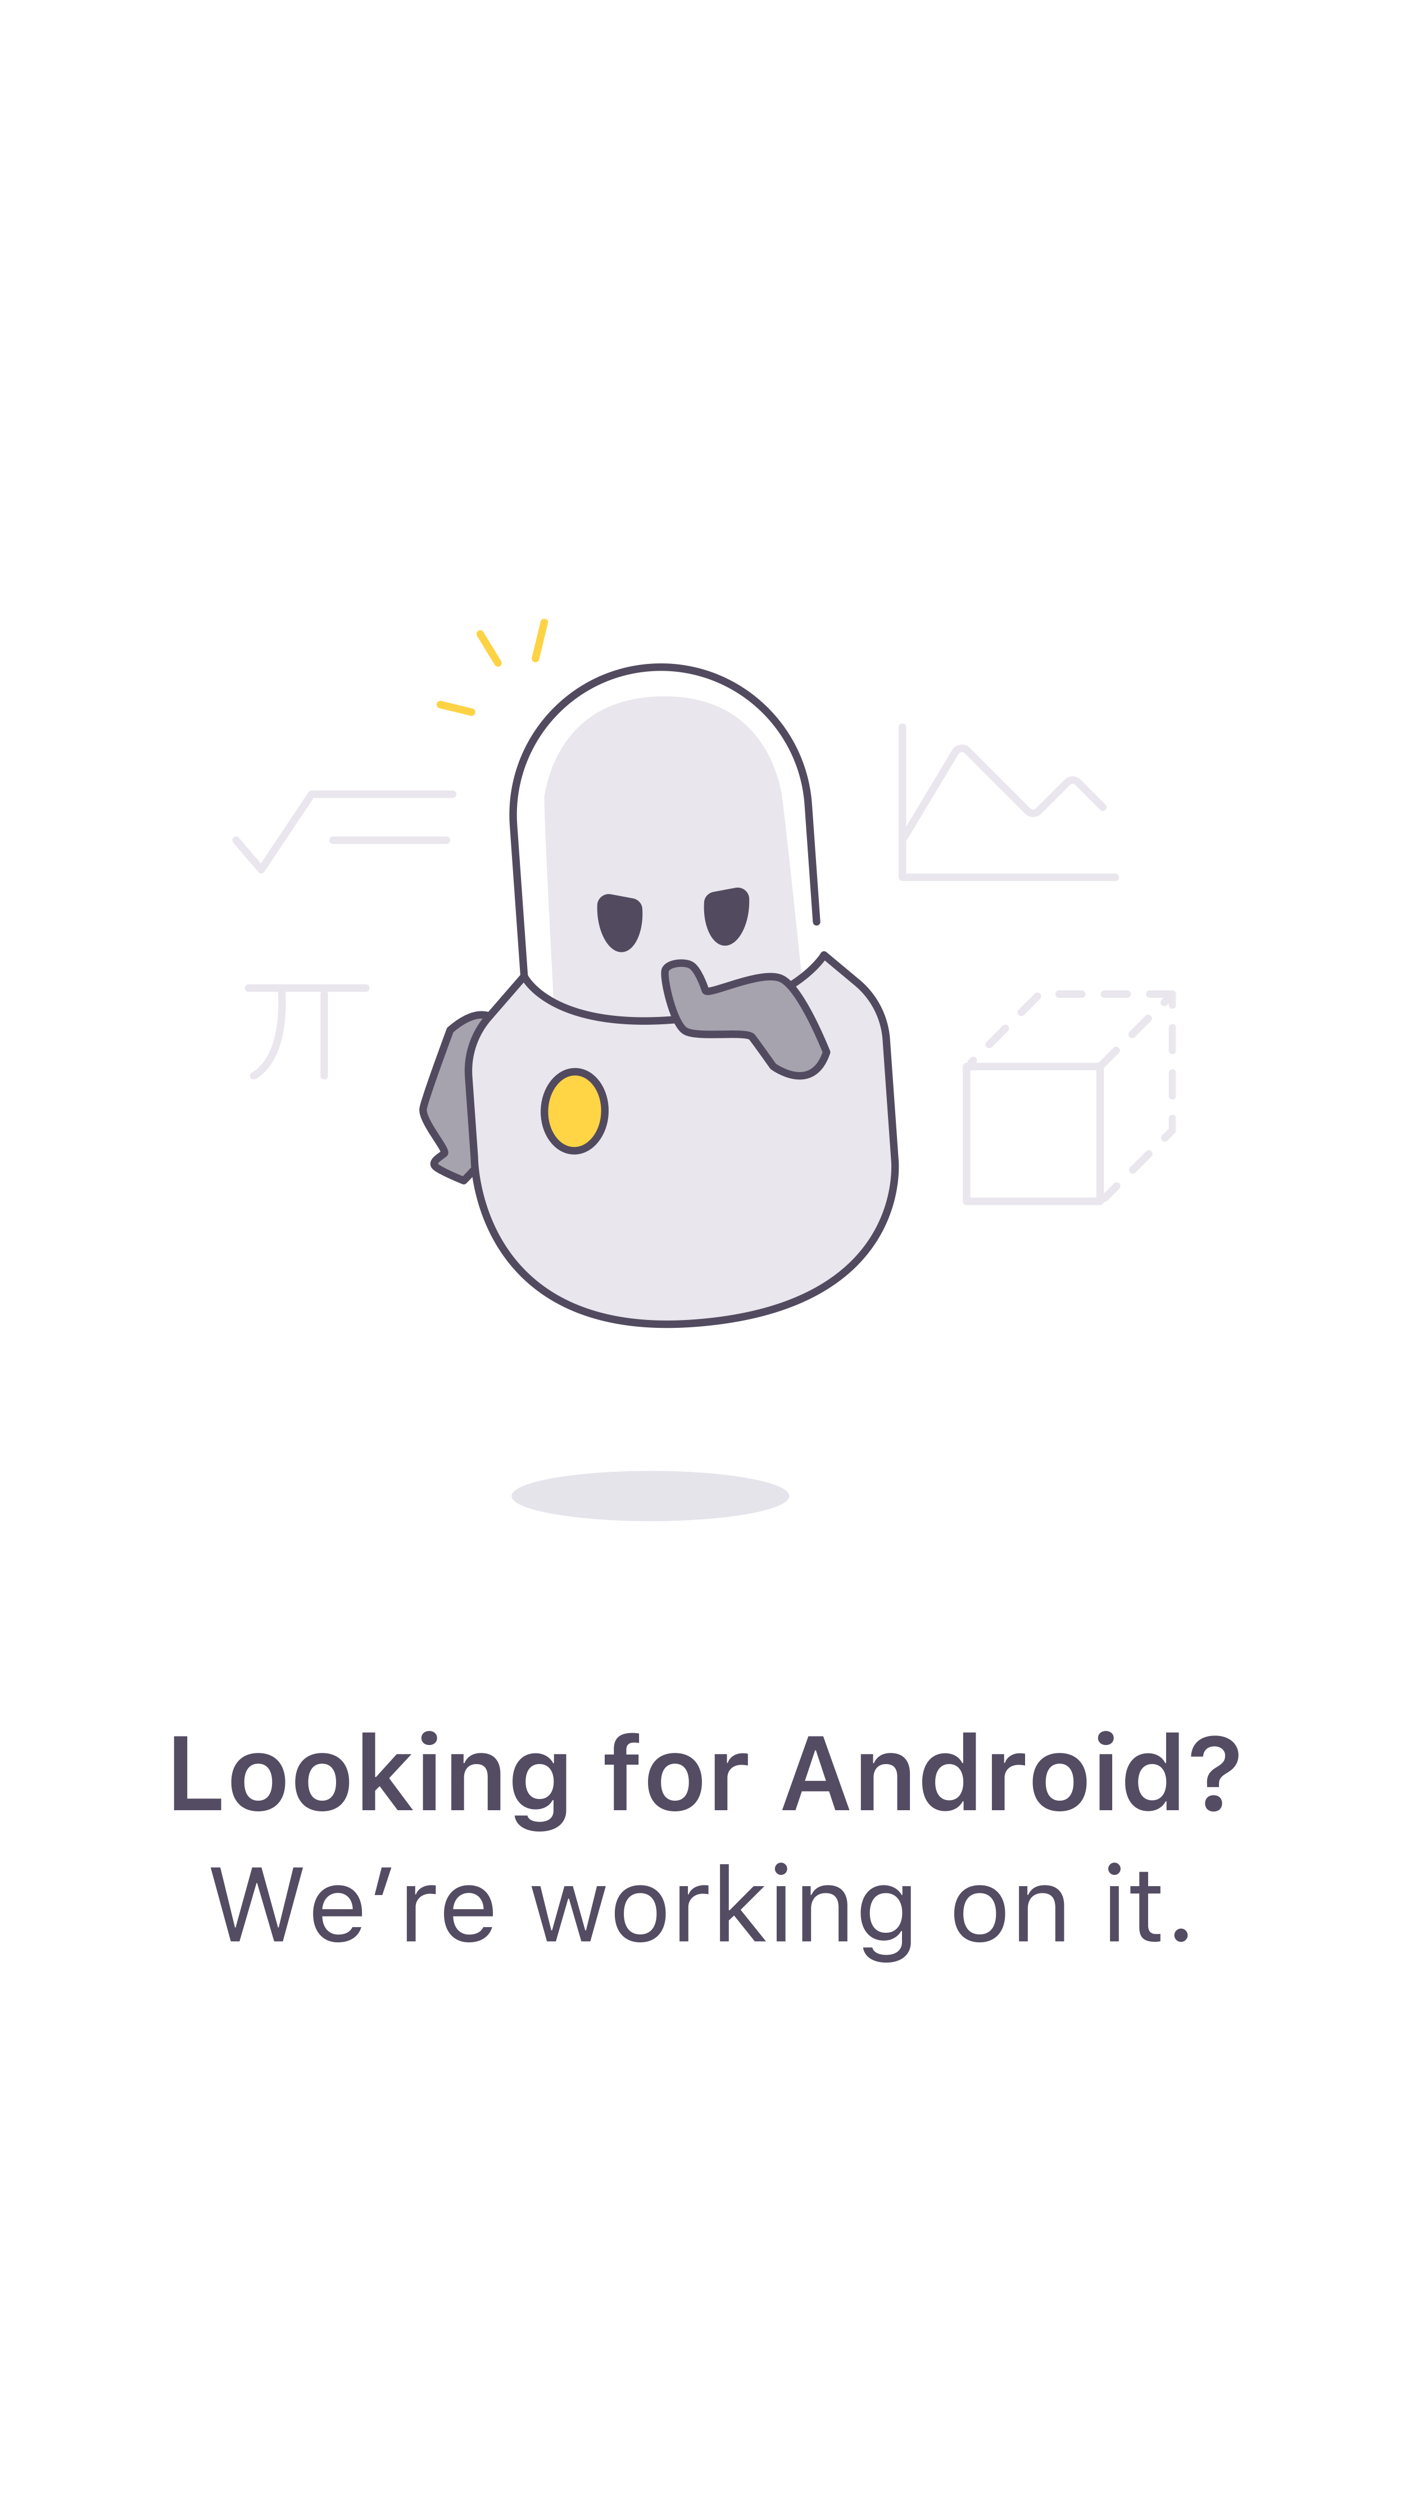 <svg height="667" viewBox="0 0 375 667" width="375" xmlns="http://www.w3.org/2000/svg" xmlns:xlink="http://www.w3.org/1999/xlink"><mask id="a" fill="#fff"><path d="m0 240.883h251.951v-240.883h-251.951z" fill="#fff" fill-rule="evenodd"/></mask><g fill="none" fill-rule="evenodd"><g transform="translate(62 165)"><path d="m58.162 109.83c12.381-10.742 15.953 3.246 15.953 3.246s-6.796 16.46-7.952 18.766c-1.155 2.308 1.842 9.498 1.971 10.553.128 1.056-6.356 7.628-6.356 7.628s-6.98-2.793-7.767-3.983c-.787-1.189 1.525-2.434 2.555-3.253 1.031-.82-6.274-8.825-5.603-12.12.67-3.295 7.199-20.837 7.199-20.837z" fill="#a6a3af"/><path d="m58.162 109.83s-6.529 17.542-7.199 20.837c-.671 3.295 6.634 11.3 5.603 12.12-1.03.82-3.342 2.064-2.555 3.253.787 1.19 7.767 3.983 7.767 3.983s6.484-6.572 6.356-7.628c-.129-1.055-3.126-8.245-1.971-10.553 1.156-2.307 7.952-18.766 7.952-18.766s-3.572-13.988-15.953-3.246z" stroke="#524a5f" stroke-linecap="round" stroke-linejoin="round" stroke-width="2"/><path d="m85.79 102.484s-2.89-53.97-2.476-55.263 2.922-24.488 28.656-26.303c21.812-1.54 31.823 11.395 34.6 25.608.692 3.542 5.463 49.331 5.463 49.331s-29.051 21.77-66.243 6.627" fill="#e9e6ed"/><path d="m176.823 144.332-2.265-31.957a21.789 21.789 0 0 0 -7.775-15.191l-8.842-7.377s-8.717 15.067-41.094 17.36c-32.377 2.295-38.942-11.69-38.942-11.69l-9.547 11.004a21.79 21.79 0 0 0 -5.278 15.82l1.528 21.563s-.085 48.363 58.32 44.224c58.405-4.138 53.895-43.756 53.895-43.756" fill="#e9e6ed"/><path d="m176.823 144.332-2.265-31.957a21.789 21.789 0 0 0 -7.775-15.191l-8.842-7.377s-8.717 15.067-41.094 17.36c-32.377 2.295-38.942-11.69-38.942-11.69l-9.547 11.004a21.79 21.79 0 0 0 -5.278 15.82l1.528 21.563s-.085 48.363 58.32 44.224c58.405-4.138 53.895-43.756 53.895-43.756z" stroke="#524a5f" stroke-linecap="round" stroke-linejoin="round" stroke-width="2"/><path d="m77.905 95.478-2.852-40.245c-1.54-21.726 14.826-40.587 36.552-42.127s40.587 14.826 42.127 36.552l2.217 31.3" stroke="#524a5f" stroke-linecap="round" stroke-linejoin="round" stroke-width="2"/><path d="m148.669 234.173c0 3.706-16.593 6.71-37.062 6.71-20.468 0-37.061-3.005-37.061-6.71 0-3.708 16.593-6.712 37.06-6.712 20.47 0 37.063 3.004 37.063 6.712" fill="#e6e4eb"/><path d="m99.446 131.72c-.155 5.82-3.892 10.443-8.348 10.324-4.456-.118-7.942-4.933-7.787-10.754.155-5.82 3.892-10.444 8.348-10.325 4.455.118 7.942 4.933 7.787 10.754" fill="#ffd445"/><path d="m99.446 131.72c-.155 5.82-3.892 10.443-8.348 10.324-4.456-.118-7.942-4.933-7.787-10.754.155-5.82 3.892-10.444 8.348-10.325 4.455.118 7.942 4.933 7.787 10.754z" stroke="#524a5f" stroke-linecap="round" stroke-linejoin="round" stroke-width="2"/><path d="m158.618 115.751s-6.618-16.861-11.916-19.563c-5.297-2.7-19.902 4.753-20.434 3.07-.533-1.684-2.146-5.894-3.957-6.81-1.81-.919-6.152-.517-6.77 1.435s2.056 14.005 5.24 16.134c3.186 2.13 16.547-.117 17.98 1.746 1.434 1.863 5.598 7.76 5.598 7.76s10.439 7.713 14.259-3.772" fill="#a6a3af"/><path d="m158.618 115.751s-6.618-16.861-11.916-19.563c-5.297-2.7-19.902 4.753-20.434 3.07-.533-1.684-2.146-5.894-3.957-6.81-1.81-.919-6.152-.517-6.77 1.435s2.056 14.005 5.24 16.134c3.186 2.13 16.547-.117 17.98 1.746 1.434 1.863 5.598 7.76 5.598 7.76s10.439 7.713 14.259-3.772z" stroke="#524a5f" stroke-linecap="round" stroke-linejoin="round" stroke-width="2"/><path d="m101.07 73.612c-1.839-.341-3.59 1.009-3.658 2.877a20.41 20.41 0 0 0 .018 1.846c.336 6.1 3.3 10.899 6.62 10.715 3.321-.182 5.74-5.276 5.404-11.376a14.889 14.889 0 0 0 -.013-.218c-.092-1.38-1.155-2.502-2.516-2.755l-5.856-1.09zm33.24-1.733c1.838-.342 3.589 1.008 3.657 2.876a20.41 20.41 0 0 1 -.018 1.848c-.336 6.1-3.3 10.898-6.62 10.714-3.321-.182-5.74-5.276-5.404-11.376l.013-.218c.092-1.38 1.155-2.502 2.516-2.755l5.856-1.09z" fill="#524a5f"/><g stroke-linecap="round" stroke-linejoin="round" stroke-width="2"><path d="m178.857 29.048v40.033h56.82" stroke="#e9e6ed"/><path d="m178.857 59.178 14.136-23.544a2.018 2.018 0 0 1 3.156-.39l16.174 16.175a2.017 2.017 0 0 0 2.853 0l7.684-7.683a2.016 2.016 0 0 1 2.852 0l6.64 6.638m-231.352 8.804 6.725 7.862 13.448-20.124h37.656" stroke="#e9e6ed"/><path d="m195.98 155.551h35.639v-35.975h-35.639z" mask="url(#a)" stroke="#e9e6ed"/><path d="m231.619 119.577 19.333-19.333v36.312l-18.156 18.155m18.155-54.467h-35.471l-18.292 18.292" mask="url(#a)" stroke="#e9e6ed" stroke-dasharray="6.052 0 0"/><path d="m26.889 59.178h30.259m-52.786 39.466h31.268m-22.526 0s2.017 17.912-7.397 23.414m18.828-21.814v21.813" mask="url(#a)" stroke="#e9e6ed"/><path d="m55.537 23 8.319 2.012m2.319-20.857 4.73 7.748m10.021-1.198 2.348-9.705" mask="url(#a)" stroke="#fdd345"/></g></g><path d="m68.467 502.428h.164l4.539 15.572h2.324l5.373-19.729h-2.57l-3.924 16.038h-.164l-4.416-16.038h-2.488l-4.416 16.038h-.164l-3.925-16.039h-2.57l5.373 19.73h2.324l4.539-15.572zm21.724 2.652c-2.351 0-3.992 1.723-4.17 4.334h8.122c-.055-2.611-1.614-4.334-3.952-4.334zm3.883 9.106h2.352c-.711 2.529-2.98 4.074-6.207 4.074-4.088 0-6.645-2.953-6.645-7.615 0-4.635 2.598-7.643 6.645-7.643 3.978 0 6.398 2.83 6.398 7.41v.902h-10.596v.11c.124 2.912 1.75 4.758 4.252 4.758 1.9 0 3.186-.698 3.801-1.996zm7.97-8.545 2.42-7.37h-2.597l-1.873 7.37zm6.536 12.359h2.352v-9.133c0-2.078 1.627-3.582 3.869-3.582.465 0 1.312.082 1.504.137v-2.352c-.301-.04-.793-.068-1.176-.068-1.955 0-3.65 1.012-4.088 2.447h-.219v-2.187h-2.242zm16.543-12.92c-2.352 0-3.992 1.723-4.17 4.334h8.121c-.054-2.611-1.613-4.334-3.951-4.334zm3.883 9.106h2.351c-.71 2.529-2.98 4.074-6.207 4.074-4.088 0-6.644-2.953-6.644-7.615 0-4.635 2.598-7.643 6.644-7.643 3.979 0 6.399 2.83 6.399 7.41v.902h-10.596v.11c.123 2.912 1.75 4.758 4.252 4.758 1.9 0 3.186-.698 3.8-1.996zm32.676-10.924h-2.366l-2.898 11.785h-.219l-3.295-11.785h-2.256l-3.294 11.785h-.22l-2.898-11.785h-2.379l4.13 14.738h2.378l3.281-11.402h.22l3.294 11.402h2.393zm9.2 12.879c2.79 0 4.362-2.024 4.362-5.51 0-3.5-1.572-5.51-4.361-5.51-2.79 0-4.362 2.01-4.362 5.51 0 3.486 1.573 5.51 4.362 5.51zm0 2.119c-4.196 0-6.794-2.899-6.794-7.63 0-4.743 2.598-7.628 6.795-7.628s6.795 2.885 6.795 7.629c0 4.73-2.598 7.629-6.795 7.629zm10.487-.26h2.352v-9.133c0-2.078 1.627-3.582 3.869-3.582.465 0 1.312.082 1.504.137v-2.352c-.301-.04-.793-.068-1.176-.068-1.955 0-3.65 1.012-4.088 2.447h-.219v-2.187h-2.242zm13.371-8.299h-.219v-12.29h-2.351v20.589h2.351v-5.592l1.409-1.312 5.523 6.904h2.994l-6.767-8.422 6.343-6.316h-2.884l-6.399 6.44zm12.551 8.299h2.352v-14.738h-2.352zm1.176-17.732c.902 0 1.64-.739 1.64-1.641s-.738-1.64-1.64-1.64c-.903 0-1.64.738-1.64 1.64s.737 1.64 1.64 1.64zm5.66 17.732h2.352v-8.723c0-2.584 1.517-4.156 3.869-4.156 2.351 0 3.472 1.258 3.472 3.91v8.969h2.352v-9.543c0-3.5-1.846-5.455-5.154-5.455-2.256 0-3.692.957-4.43 2.584h-.219v-2.324h-2.242zm26.674-7.588c0-3.213-1.655-5.29-4.375-5.29-2.735 0-4.266 2.077-4.266 5.29s1.531 5.291 4.266 5.291c2.734 0 4.375-2.078 4.375-5.29zm-4.266 13.248c-3.555 0-5.824-1.6-6.18-4.033h2.489c.26 1.203 1.572 1.982 3.691 1.982 2.639 0 4.211-1.298 4.211-3.472v-2.899h-.219c-.93 1.627-2.597 2.543-4.62 2.543-3.815 0-6.18-2.953-6.18-7.369s2.392-7.41 6.18-7.41c2.064 0 3.882 1.012 4.73 2.598h.218v-2.338h2.243v14.998c0 3.295-2.543 5.4-6.563 5.4zm24.951-7.52c2.79 0 4.362-2.023 4.362-5.51 0-3.5-1.573-5.509-4.362-5.509s-4.361 2.01-4.361 5.51c0 3.486 1.572 5.51 4.361 5.51zm0 2.12c-4.197 0-6.795-2.899-6.795-7.63 0-4.743 2.598-7.628 6.795-7.628 4.198 0 6.795 2.885 6.795 7.629 0 4.73-2.597 7.629-6.795 7.629zm10.487-.26h2.351v-8.723c0-2.584 1.518-4.156 3.87-4.156 2.35 0 3.472 1.258 3.472 3.91v8.969h2.352v-9.543c0-3.5-1.846-5.455-5.155-5.455-2.256 0-3.691.957-4.43 2.584h-.218v-2.324h-2.242zm24.295 0h2.351v-14.738h-2.351zm1.175-17.732c.903 0 1.641-.739 1.641-1.641s-.738-1.64-1.64-1.64c-.903 0-1.641.738-1.641 1.64s.738 1.64 1.64 1.64zm6.645-.82v3.814h-2.379v1.968h2.379v8.942c0 2.816 1.217 3.937 4.252 3.937.465 0 .916-.054 1.38-.136v-1.983a9.93 9.93 0 0 1 -1.093.055c-1.531 0-2.188-.738-2.188-2.475v-8.34h3.282v-1.968h-3.282v-3.815h-2.351zm11.129 18.689c.984 0 1.777-.807 1.777-1.778 0-.984-.793-1.777-1.777-1.777-.97 0-1.778.793-1.778 1.777 0 .971.807 1.778 1.778 1.778zm-256.184-38.227h-9.05v-16.639h-3.528v19.729h12.578zm9.899.547c2.365 0 3.705-1.805 3.705-4.936 0-3.117-1.354-4.935-3.705-4.935-2.366 0-3.72 1.818-3.72 4.935 0 3.131 1.354 4.936 3.72 4.936zm0 2.844c-4.485 0-7.192-2.926-7.192-7.78 0-4.826 2.748-7.779 7.192-7.779 4.457 0 7.191 2.94 7.191 7.78 0 4.853-2.72 7.779-7.191 7.779zm17.062-2.844c2.365 0 3.705-1.805 3.705-4.936 0-3.117-1.353-4.935-3.705-4.935-2.365 0-3.719 1.818-3.719 4.935 0 3.131 1.354 4.936 3.72 4.936zm0 2.844c-4.484 0-7.191-2.926-7.191-7.78 0-4.826 2.748-7.779 7.191-7.779 4.457 0 7.192 2.94 7.192 7.78 0 4.853-2.721 7.779-7.192 7.779zm14.37-9.16h-.233v-11.881h-3.39v20.74h3.39v-5.209l1.203-1.203 4.799 6.412h4.101l-6.37-8.545 5.96-6.412h-3.937l-5.524 6.098zm12.522 8.859h3.377v-14.957h-3.377zm1.681-17.39c1.245 0 2.092-.794 2.092-1.874s-.847-1.873-2.092-1.873c-1.23 0-2.091.793-2.091 1.873s.86 1.873 2.091 1.873zm5.893 17.39h3.39v-8.709c0-2.201 1.272-3.596 3.295-3.596 2.065 0 3.022 1.149 3.022 3.432v8.873h3.39v-9.68c0-3.568-1.818-5.578-5.154-5.578-2.228 0-3.732 1.026-4.443 2.694h-.232v-2.393h-3.268zm27.33-7.643c0-2.857-1.436-4.675-3.787-4.675-2.365 0-3.705 1.818-3.705 4.675 0 2.858 1.34 4.663 3.705 4.663s3.787-1.805 3.787-4.663zm-3.787 13.33c-3.842 0-6.358-1.695-6.631-4.265h3.404c.22 1.025 1.422 1.682 3.282 1.682 2.324 0 3.677-1.094 3.677-2.967v-2.83h-.232c-.861 1.6-2.488 2.474-4.566 2.474-3.774 0-6.125-2.926-6.125-7.424 0-4.58 2.365-7.56 6.18-7.56 2.036 0 3.814 1.012 4.634 2.639h.232v-2.393h3.268v15.012c0 3.459-2.762 5.632-7.123 5.632zm19.839-5.687h3.377v-12.154h3.213v-2.707h-3.254v-1.203c0-1.381.683-1.983 2.092-1.983a7.67 7.67 0 0 1 1.298.11v-2.53a9.579 9.579 0 0 0 -1.709-.15c-3.295 0-5.017 1.258-5.017 4.293v1.463h-2.447v2.707h2.447zm16.31-2.543c2.366 0 3.705-1.805 3.705-4.936 0-3.117-1.353-4.935-3.705-4.935-2.365 0-3.718 1.818-3.718 4.935 0 3.131 1.353 4.936 3.718 4.936zm0 2.844c-4.484 0-7.191-2.926-7.191-7.78 0-4.826 2.748-7.779 7.191-7.779 4.457 0 7.192 2.94 7.192 7.78 0 4.853-2.721 7.779-7.192 7.779zm10.61-.301h3.39v-8.64c0-2.092 1.532-3.46 3.733-3.46.574 0 1.476.096 1.736.192v-3.145c-.314-.095-.916-.15-1.408-.15-1.928 0-3.541 1.094-3.951 2.57h-.233v-2.324h-3.267zm32.183 0-1.668-5.045h-7.26l-1.694 5.045h-3.568l7-19.729h3.965l7.012 19.729zm-5.4-15.969-2.707 8.135h5.619l-2.68-8.135zm12.223 15.969h3.39v-8.709c0-2.201 1.272-3.596 3.295-3.596 2.065 0 3.022 1.149 3.022 3.432v8.873h3.39v-9.68c0-3.568-1.818-5.578-5.154-5.578-2.229 0-3.732 1.026-4.443 2.694h-.233v-2.393h-3.267zm22.53.246c-3.786 0-6.152-2.98-6.152-7.738 0-4.73 2.38-7.711 6.153-7.711 2.05 0 3.746.984 4.539 2.625h.232v-8.162h3.39v20.74h-3.28v-2.365h-.233c-.847 1.64-2.57 2.611-4.648 2.611zm1.054-12.564c-2.311 0-3.733 1.832-3.733 4.84 0 3.021 1.408 4.84 3.733 4.84 2.337 0 3.76-1.833 3.76-4.84 0-2.981-1.436-4.84-3.76-4.84zm11.388 12.318h3.39v-8.64c0-2.092 1.532-3.46 3.733-3.46.575 0 1.477.096 1.737.192v-3.145c-.315-.095-.916-.15-1.409-.15-1.927 0-3.54 1.094-3.95 2.57h-.233v-2.324h-3.268zm18.088-2.543c2.365 0 3.705-1.805 3.705-4.936 0-3.117-1.353-4.935-3.705-4.935-2.365 0-3.719 1.818-3.719 4.935 0 3.131 1.354 4.936 3.72 4.936zm0 2.844c-4.484 0-7.191-2.926-7.191-7.78 0-4.826 2.748-7.779 7.191-7.779 4.457 0 7.192 2.94 7.192 7.78 0 4.853-2.721 7.779-7.192 7.779zm10.65-.301h3.377v-14.957h-3.376v14.957zm1.682-17.39c1.244 0 2.092-.794 2.092-1.874s-.848-1.873-2.092-1.873c-1.23 0-2.092.793-2.092 1.873s.862 1.873 2.092 1.873zm11.307 17.636c-3.787 0-6.153-2.98-6.153-7.738 0-4.73 2.38-7.711 6.153-7.711 2.05 0 3.746.984 4.539 2.625h.232v-8.162h3.39v20.74h-3.28v-2.365h-.233c-.847 1.64-2.57 2.611-4.648 2.611zm1.053-12.564c-2.311 0-3.733 1.832-3.733 4.84 0 3.021 1.408 4.84 3.733 4.84 2.337 0 3.76-1.833 3.76-4.84 0-2.981-1.436-4.84-3.76-4.84zm10.376-1.983h3.213c.11-1.668 1.245-2.734 3.008-2.734 1.723 0 2.871 1.025 2.871 2.447 0 1.354-.574 2.078-2.27 3.104-1.886 1.107-2.679 2.338-2.556 4.388l.014.93h3.172v-.78c0-1.353.506-2.05 2.297-3.103 1.859-1.107 2.898-2.57 2.898-4.662 0-3.021-2.502-5.182-6.248-5.182-4.06 0-6.29 2.352-6.399 5.592zm6.016 14.656c1.395 0 2.27-.86 2.27-2.173 0-1.327-.875-2.188-2.27-2.188-1.367 0-2.27.861-2.27 2.188 0 1.312.903 2.173 2.27 2.173z" fill="#544c63"/></g></svg>